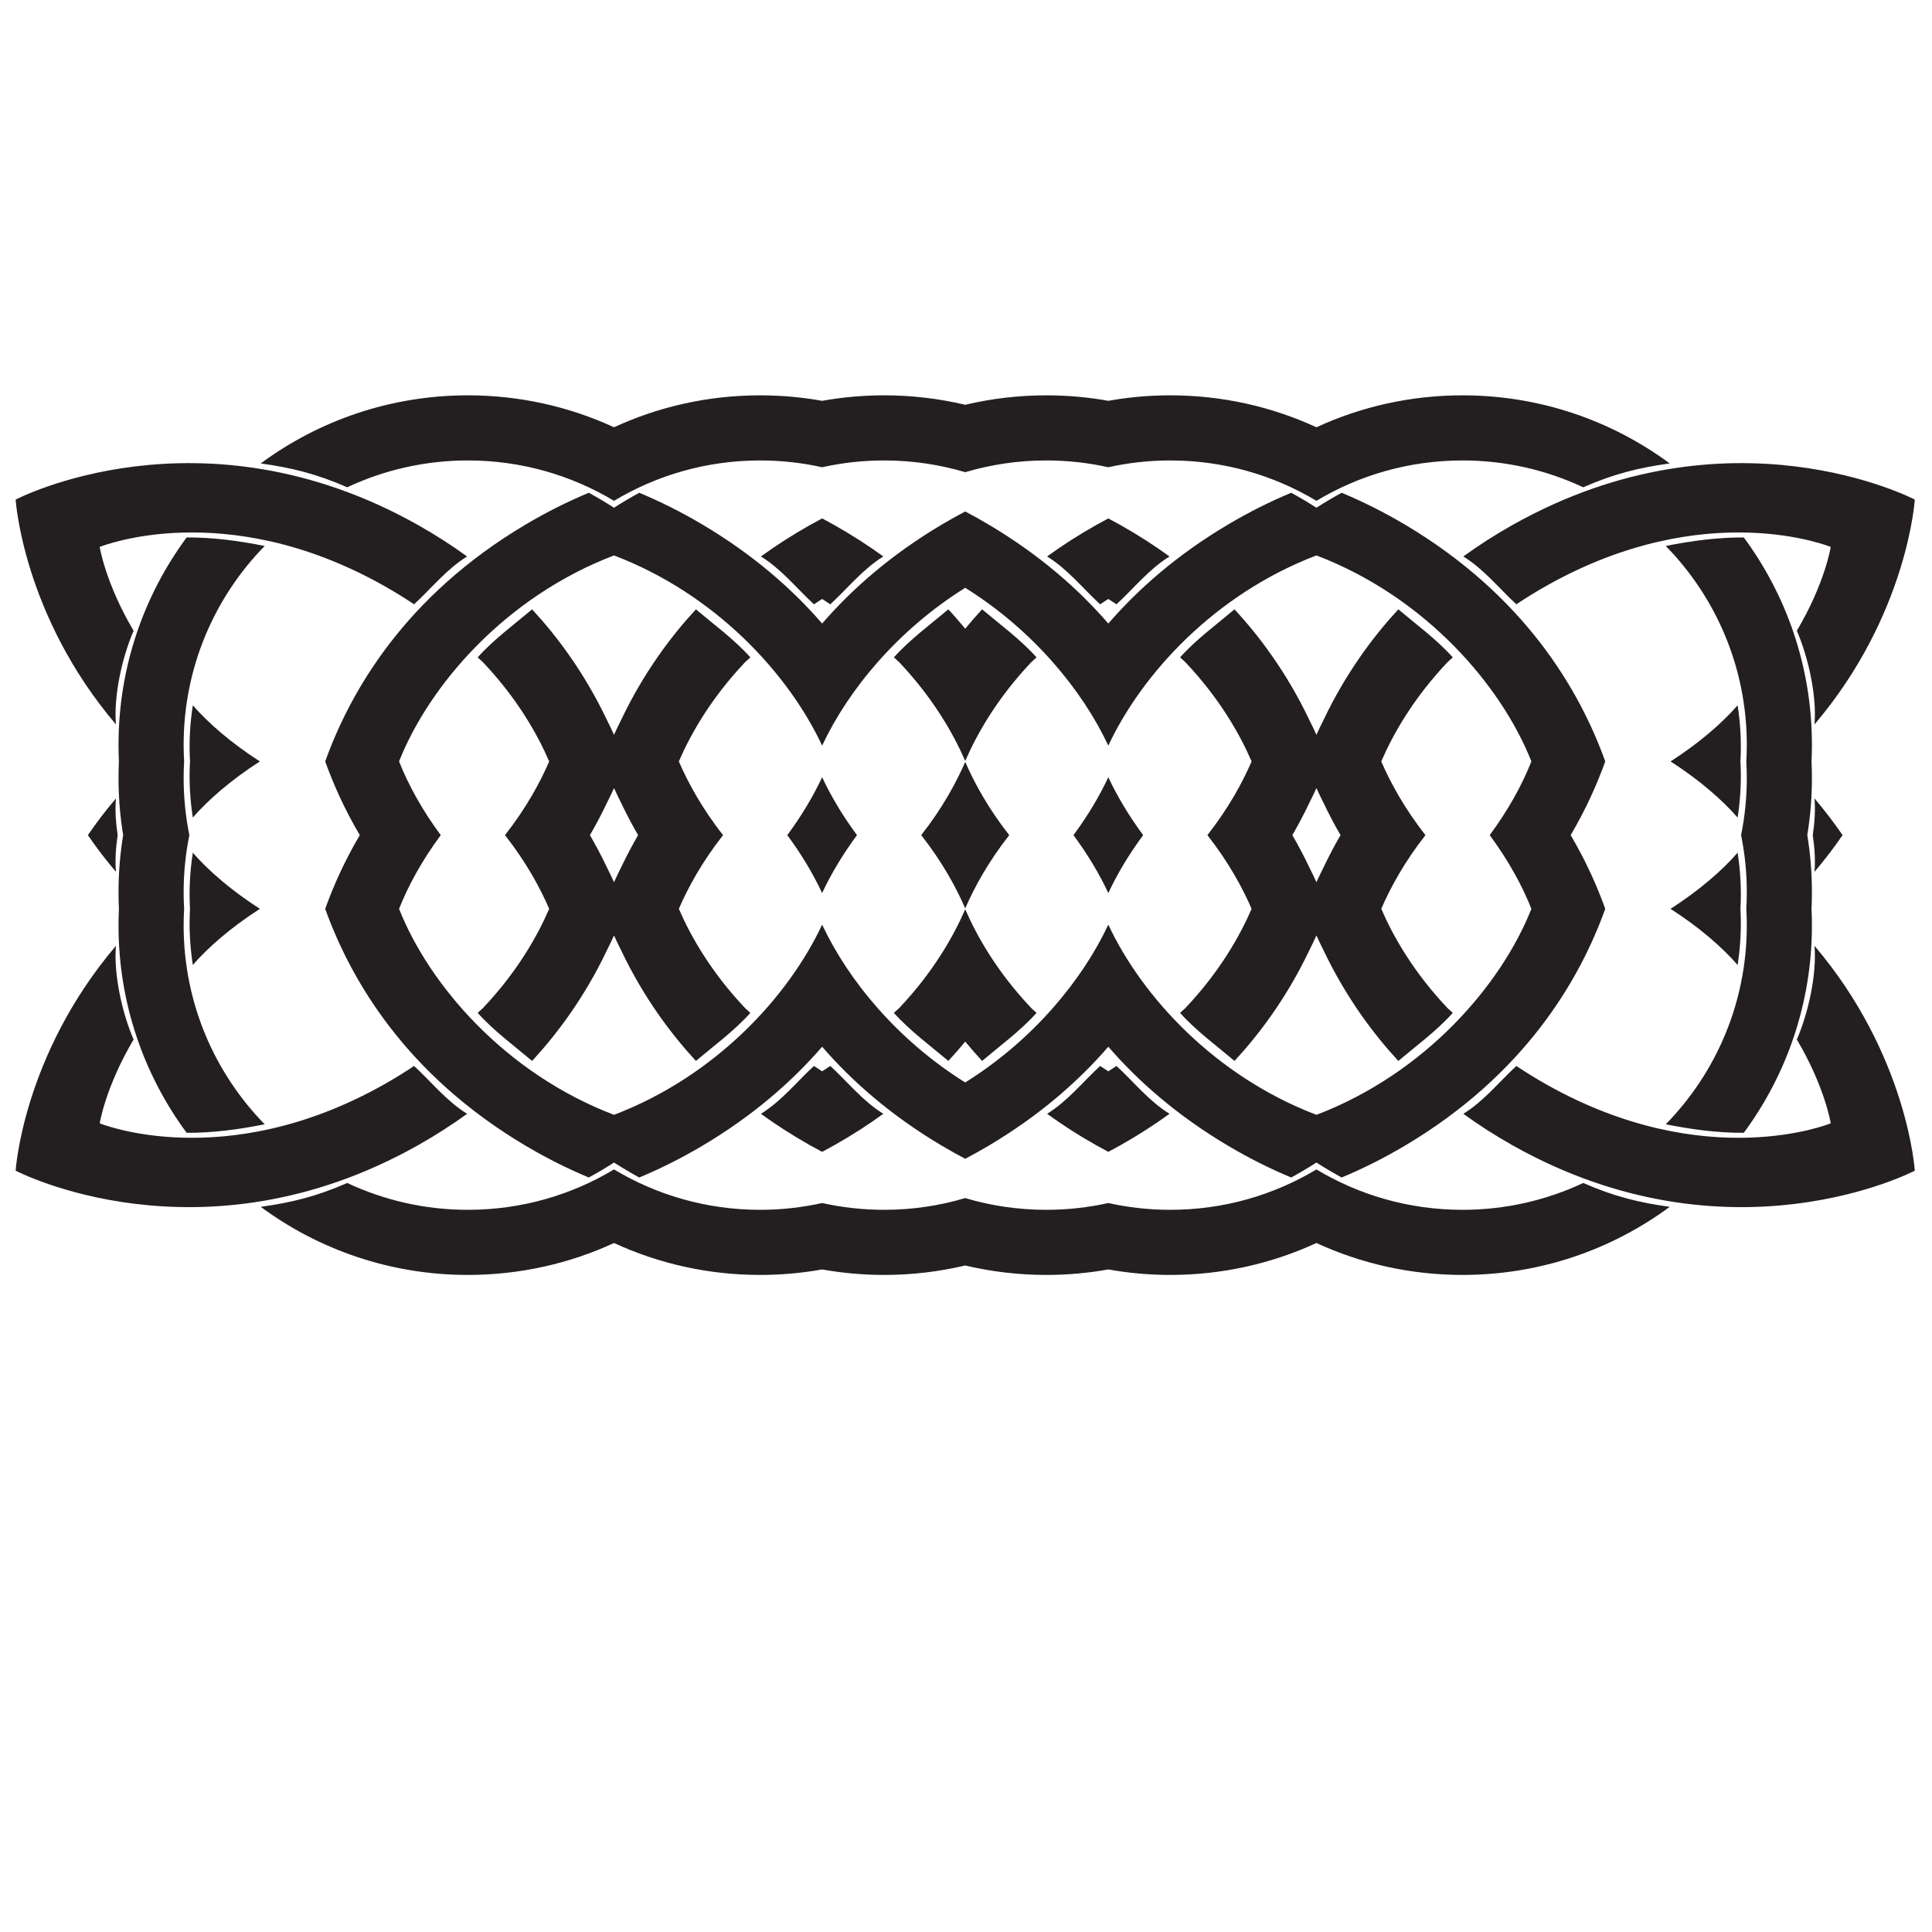<?xml version="1.0" encoding="UTF-8" standalone="no"?>
<!-- Created with Inkscape (http://www.inkscape.org/) -->

<svg
   xmlns:dc="http://purl.org/dc/elements/1.1/"
   xmlns:cc="http://creativecommons.org/ns#"
   xmlns:rdf="http://www.w3.org/1999/02/22-rdf-syntax-ns#"
   xmlns:svg="http://www.w3.org/2000/svg"
   xmlns="http://www.w3.org/2000/svg"
   xmlns:sodipodi="http://sodipodi.sourceforge.net/DTD/sodipodi-0.dtd"
   xmlns:inkscape="http://www.inkscape.org/namespaces/inkscape"
   version="1.1"
   id="svg11464"
   xml:space="preserve"
   width="800"
   height="800"
   viewBox="0 0 800 800"
   sodipodi:docname="celtic-knot-23-publicdomainvectors [Converted].svg"
   inkscape:version="0.92.4 (5da689c313, 2019-01-14)"><defs
     id="defs11468"><clipPath
       clipPathUnits="userSpaceOnUse"
       id="clipPath11480"><path
         d="M 0,600 H 600 V 0 H 0 Z"
         id="path11478"
         inkscape:connector-curvature="0" /></clipPath></defs><sodipodi:namedview
     pagecolor="#ffffff"
     bordercolor="#666666"
     borderopacity="1"
     objecttolerance="10"
     gridtolerance="10"
     guidetolerance="10"
     inkscape:pageopacity="0"
     inkscape:pageshadow="2"
     inkscape:window-width="1920"
     inkscape:window-height="1018"
     id="namedview11466"
     showgrid="false"
     inkscape:zoom="0.94156015"
     inkscape:cx="406.77966"
     inkscape:cy="420.33898"
     inkscape:window-x="-8"
     inkscape:window-y="-8"
     inkscape:window-maximized="1"
     inkscape:current-layer="g11472" /><g
     id="g11472"
     inkscape:groupmode="layer"
     inkscape:label="celtic-knot-23-publicdomainvectors [Converted]"
     transform="matrix(1.333,0,0,-1.333,0,800)"><g
       id="g11474"><g
         id="g11476"
         clip-path="url(#clipPath11480)"><path
           d="m 594.808,444.959 c 0,0 -57.457,30.14 -125.015,-7.914 -5.487,-3.09 -10.547,-6.359 -15.227,-9.753 6.451,-3.994 11.034,-9.858 16.475,-14.861 2.941,1.969 6.056,3.897 9.37,5.763 49.61,27.945 88.282,12.056 88.282,12.056 0,0 -1.774,-11.279 -10.529,-26.032 3.646,-8.431 6.239,-20.464 5.481,-29.105 28.941,34.016 31.163,69.846 31.163,69.846 m 0,-208.464 c 0,0 -2.222,35.831 -31.163,69.848 0.758,-8.641 -1.835,-20.673 -5.481,-29.105 8.755,-14.752 10.529,-26.032 10.529,-26.032 0,0 -38.672,-15.89 -88.282,12.055 -3.314,1.865 -6.429,3.794 -9.37,5.764 -5.441,-5.004 -10.024,-10.867 -16.475,-14.862 4.68,-3.394 9.74,-6.661 15.227,-9.753 67.558,-38.054 125.015,-7.915 125.015,-7.915 M 572.37,340.728 c -2.598,3.79 -5.496,7.609 -8.725,11.405 0.3,-3.416 0.076,-7.362 -0.531,-11.405 0.607,-4.043 0.831,-7.989 0.531,-11.405 3.229,3.796 6.127,7.615 8.725,11.405 M 4.859,444.959 c 0,0 2.222,-35.83 31.163,-69.846 -0.759,8.641 1.835,20.674 5.481,29.105 -8.755,14.753 -10.53,26.032 -10.53,26.032 0,0 38.673,15.889 88.283,-12.056 3.313,-1.866 6.428,-3.794 9.369,-5.763 5.442,5.003 10.025,10.867 16.476,14.861 -4.681,3.394 -9.741,6.663 -15.228,9.753 -67.557,38.054 -125.014,7.914 -125.014,7.914 m 0,-208.464 c 0,0 57.457,-30.139 125.014,7.915 5.487,3.092 10.547,6.359 15.228,9.753 -6.451,3.995 -11.034,9.858 -16.476,14.862 -2.941,-1.97 -6.056,-3.899 -9.369,-5.764 -49.61,-27.945 -88.283,-12.055 -88.283,-12.055 0,0 1.775,11.28 10.53,26.032 -3.646,8.432 -6.24,20.464 -5.481,29.105 C 7.081,272.326 4.859,236.495 4.859,236.495 m 31.693,104.233 c -0.606,4.043 -0.83,7.989 -0.53,11.405 -3.23,-3.796 -6.128,-7.615 -8.726,-11.405 2.598,-3.79 5.496,-7.609 8.726,-11.405 -0.3,3.416 -0.076,7.362 0.53,11.405 m 307.73,73.364 c 0.861,-0.55 1.707,-1.103 2.539,-1.661 5.443,5.003 10.025,10.867 16.475,14.861 -4.68,3.394 -9.74,6.663 -15.228,9.753 -1.266,0.713 -2.527,1.402 -3.786,2.068 -1.259,-0.666 -2.52,-1.355 -3.787,-2.068 -5.487,-3.09 -10.548,-6.359 -15.227,-9.753 6.451,-3.994 11.034,-9.858 16.476,-14.861 0.831,0.558 1.678,1.111 2.538,1.661 m 0,-146.73 c -0.86,0.55 -1.707,1.105 -2.538,1.663 -5.442,-5.004 -10.025,-10.867 -16.476,-14.862 4.679,-3.394 9.74,-6.661 15.227,-9.753 1.267,-0.713 2.528,-1.402 3.787,-2.067 1.259,0.665 2.52,1.354 3.786,2.067 5.488,3.092 10.548,6.359 15.228,9.753 -6.45,3.995 -11.032,9.858 -16.475,14.862 -0.832,-0.558 -1.678,-1.113 -2.539,-1.663 m -88.898,146.73 c 0.861,-0.55 1.707,-1.103 2.539,-1.661 5.443,5.003 10.026,10.867 16.475,14.861 -4.68,3.394 -9.739,6.663 -15.227,9.753 -1.266,0.713 -2.528,1.402 -3.787,2.068 -1.259,-0.666 -2.52,-1.355 -3.786,-2.068 -5.488,-3.09 -10.548,-6.359 -15.227,-9.753 6.45,-3.994 11.032,-9.858 16.475,-14.861 0.831,0.558 1.678,1.111 2.538,1.661 m 0,-146.73 c -0.86,0.55 -1.707,1.105 -2.538,1.663 -5.443,-5.004 -10.025,-10.867 -16.475,-14.862 4.679,-3.394 9.739,-6.661 15.227,-9.753 1.266,-0.713 2.527,-1.402 3.786,-2.067 1.259,0.665 2.521,1.354 3.787,2.067 5.488,3.092 10.547,6.359 15.227,9.753 -6.449,3.995 -11.032,9.858 -16.475,14.862 -0.832,-0.558 -1.678,-1.113 -2.539,-1.663 m 285.26,96.262 c 0.335,5.839 0.014,11.712 -0.874,17.441 -4.658,-5.371 -11.777,-11.631 -20.836,-17.441 9.059,-5.811 16.178,-12.071 20.836,-17.443 0.888,5.73 1.209,11.603 0.874,17.443 m 0,-45.791 c 0.335,5.84 0.014,11.712 -0.874,17.442 -4.658,-5.372 -11.777,-11.631 -20.836,-17.442 9.059,-5.811 16.178,-12.07 20.836,-17.442 0.888,5.729 1.209,11.602 0.874,17.442 M 80.733,363.624 c -9.06,5.81 -16.178,12.07 -20.836,17.441 -0.889,-5.729 -1.21,-11.602 -0.875,-17.441 -0.335,-5.84 -0.014,-11.713 0.875,-17.443 4.658,5.372 11.776,11.632 20.836,17.443 m 0,-45.791 c -9.06,5.811 -16.178,12.07 -20.836,17.442 -0.889,-5.73 -1.21,-11.602 -0.875,-17.442 -0.335,-5.84 -0.014,-11.713 0.875,-17.442 4.658,5.372 11.776,11.631 20.836,17.442 m 185.478,22.895 c -4.42,5.969 -8.049,12.056 -10.827,17.984 -2.778,-5.928 -6.406,-12.015 -10.825,-17.984 4.419,-5.969 8.047,-12.056 10.825,-17.984 2.778,5.928 6.407,12.015 10.827,17.984 m 88.897,0 c -4.42,5.969 -8.048,12.056 -10.826,17.984 -2.778,-5.928 -6.407,-12.015 -10.827,-17.984 4.42,-5.969 8.049,-12.056 10.827,-17.984 2.778,5.928 6.406,12.015 10.826,17.984 m -218.195,0 c -5.651,7.631 -10.01,15.456 -12.95,22.896 9.331,23.606 32.947,51.097 66.772,63.987 31.503,-12.005 54.151,-36.674 64.649,-59.076 8.096,17.275 23.416,35.896 44.45,49.022 21.032,-13.126 36.353,-31.747 44.448,-49.022 10.498,22.402 33.147,47.071 64.649,59.076 33.826,-12.89 57.441,-40.381 66.772,-63.987 -2.939,-7.44 -7.299,-15.265 -12.949,-22.896 5.65,-7.631 10.01,-15.456 12.949,-22.895 -9.331,-23.606 -32.946,-51.099 -66.772,-63.989 -31.502,12.007 -54.151,36.677 -64.649,59.077 -8.095,-17.274 -23.416,-35.897 -44.448,-49.023 -21.034,13.126 -36.354,31.749 -44.45,49.023 -10.498,-22.4 -33.146,-47.07 -64.649,-59.077 -33.825,12.89 -57.441,40.383 -66.772,63.989 2.94,7.439 7.299,15.264 12.95,22.895 m 350.996,0 c 4.752,8.064 8.213,15.855 10.743,22.896 -7.928,22.06 -25,51.494 -62.27,73.593 -6.642,3.937 -13.194,7.186 -19.613,9.863 -2.7,-1.479 -5.316,-3.019 -7.838,-4.651 -2.523,1.632 -5.138,3.172 -7.836,4.651 -6.421,-2.677 -12.973,-5.926 -19.614,-9.863 -15.713,-9.317 -27.837,-19.938 -37.199,-30.761 -9.362,10.823 -21.485,21.444 -37.199,30.761 -2.43,1.441 -4.848,2.789 -7.249,4.05 -2.403,-1.261 -4.821,-2.609 -7.25,-4.05 -15.714,-9.317 -27.837,-19.938 -37.2,-30.761 -9.362,10.823 -21.485,21.444 -37.198,30.761 -6.642,3.937 -13.193,7.186 -19.614,9.863 -2.699,-1.479 -5.314,-3.019 -7.837,-4.651 -2.523,1.632 -5.137,3.172 -7.836,4.651 -6.421,-2.677 -12.973,-5.926 -19.614,-9.863 -37.271,-22.099 -54.342,-51.533 -62.27,-73.593 2.53,-7.041 5.99,-14.832 10.743,-22.896 -4.753,-8.064 -8.213,-15.855 -10.743,-22.895 7.928,-22.06 24.999,-51.497 62.27,-73.596 6.641,-3.934 13.193,-7.184 19.614,-9.862 2.699,1.479 5.313,3.021 7.836,4.65 2.523,-1.629 5.138,-3.171 7.837,-4.65 6.421,2.678 12.972,5.928 19.614,9.862 15.713,9.318 27.836,19.941 37.198,30.762 9.363,-10.821 21.486,-21.444 37.2,-30.762 2.429,-1.439 4.847,-2.788 7.25,-4.049 2.401,1.261 4.819,2.61 7.249,4.049 15.714,9.318 27.837,19.941 37.199,30.762 9.362,-10.821 21.486,-21.444 37.199,-30.762 6.641,-3.934 13.193,-7.184 19.614,-9.862 2.698,1.479 5.313,3.021 7.836,4.65 2.522,-1.629 5.138,-3.171 7.838,-4.65 6.419,2.678 12.971,5.928 19.613,9.862 37.27,22.099 54.342,51.536 62.27,73.596 -2.53,7.04 -5.991,14.831 -10.743,22.895 m -71.498,0 c -1.794,3.092 -3.534,6.372 -5.186,9.838 -0.816,1.617 -1.579,3.211 -2.294,4.78 -0.715,-1.569 -1.478,-3.163 -2.292,-4.78 -1.654,-3.466 -3.394,-6.746 -5.188,-9.838 1.794,-3.092 3.534,-6.372 5.188,-9.838 0.814,-1.617 1.577,-3.211 2.292,-4.78 0.715,1.569 1.478,3.163 2.294,4.78 1.652,3.466 3.392,6.746 5.186,9.838 m -41.351,0 c 6.628,8.44 10.951,16.455 13.732,22.896 -3.644,8.438 -9.931,19.575 -20.587,30.836 -0.695,0.659 -1.256,1.161 -1.631,1.485 4.972,5.568 11.596,10.423 16.911,14.923 7.492,-8.091 16.119,-19.431 23.154,-34.188 0.814,-1.616 1.577,-3.21 2.292,-4.78 0.715,1.57 1.478,3.164 2.294,4.78 7.035,14.757 15.66,26.097 23.152,34.188 5.316,-4.5 11.939,-9.355 16.91,-14.923 -0.374,-0.324 -0.934,-0.826 -1.63,-1.485 -10.656,-11.261 -16.943,-22.398 -20.587,-30.836 2.781,-6.441 7.104,-14.456 13.732,-22.896 -6.628,-8.44 -10.951,-16.455 -13.732,-22.895 3.644,-8.439 9.931,-19.576 20.587,-30.838 0.696,-0.657 1.256,-1.16 1.63,-1.483 -4.971,-5.57 -11.594,-10.424 -16.91,-14.924 -7.492,8.092 -16.117,19.433 -23.152,34.188 -0.816,1.617 -1.579,3.21 -2.294,4.78 -0.715,-1.57 -1.478,-3.163 -2.292,-4.78 -7.035,-14.755 -15.662,-26.096 -23.154,-34.188 -5.315,4.5 -11.939,9.354 -16.911,14.924 0.375,0.323 0.936,0.826 1.631,1.483 10.656,11.262 16.943,22.399 20.587,30.838 -2.781,6.44 -7.104,14.455 -13.732,22.895 m -176.844,0 c -1.795,3.092 -3.535,6.372 -5.188,9.838 -0.815,1.617 -1.577,3.211 -2.293,4.78 -0.715,-1.569 -1.478,-3.163 -2.292,-4.78 -1.653,-3.466 -3.394,-6.746 -5.188,-9.838 1.794,-3.092 3.535,-6.372 5.188,-9.838 0.814,-1.617 1.577,-3.211 2.292,-4.78 0.716,1.569 1.478,3.163 2.293,4.78 1.653,3.466 3.393,6.746 5.188,9.838 m -41.352,0 c 6.629,8.44 10.951,16.455 13.731,22.896 -3.643,8.438 -9.93,19.575 -20.586,30.836 -0.695,0.659 -1.255,1.161 -1.63,1.485 4.971,5.568 11.595,10.423 16.911,14.923 7.492,-8.091 16.117,-19.431 23.153,-34.188 0.814,-1.616 1.577,-3.21 2.292,-4.78 0.716,1.57 1.478,3.164 2.293,4.78 7.035,14.757 15.661,26.097 23.153,34.188 5.317,-4.5 11.94,-9.355 16.91,-14.923 -0.374,-0.324 -0.934,-0.826 -1.629,-1.485 -10.656,-11.261 -16.943,-22.398 -20.587,-30.836 2.78,-6.441 7.103,-14.456 13.731,-22.896 -6.628,-8.44 -10.951,-16.455 -13.731,-22.895 3.644,-8.439 9.931,-19.576 20.587,-30.838 0.695,-0.657 1.255,-1.16 1.629,-1.483 -4.97,-5.57 -11.593,-10.424 -16.91,-14.924 -7.492,8.092 -16.118,19.433 -23.153,34.188 -0.815,1.617 -1.577,3.21 -2.293,4.78 -0.715,-1.57 -1.478,-3.163 -2.292,-4.78 -7.036,-14.755 -15.661,-26.096 -23.153,-34.188 -5.316,4.5 -11.94,9.354 -16.911,14.924 0.375,0.323 0.935,0.826 1.63,1.483 10.656,11.262 16.943,22.399 20.586,30.838 -2.78,6.44 -7.102,14.455 -13.731,22.895 m 142.97,64.126 c 1.785,2.173 3.544,4.177 5.244,6.014 5.318,-4.5 11.942,-9.355 16.911,-14.923 -0.375,-0.324 -0.935,-0.826 -1.629,-1.485 -10.597,-11.199 -16.875,-22.274 -20.526,-30.696 -3.653,8.422 -9.93,19.497 -20.527,30.696 -0.694,0.659 -1.255,1.161 -1.63,1.485 4.97,5.568 11.594,10.423 16.911,14.923 1.701,-1.837 3.46,-3.841 5.246,-6.014 m 0,-128.252 c -1.786,-2.173 -3.545,-4.178 -5.246,-6.014 -5.317,4.5 -11.941,9.354 -16.911,14.924 0.375,0.323 0.936,0.826 1.63,1.483 10.597,11.2 16.874,22.276 20.527,30.697 3.651,-8.421 9.929,-19.497 20.526,-30.697 0.694,-0.657 1.254,-1.16 1.629,-1.483 -4.969,-5.57 -11.593,-10.424 -16.911,-14.924 -1.7,1.836 -3.459,3.841 -5.244,6.014 m -13.672,64.126 c 6.582,8.38 10.888,16.337 13.672,22.755 2.782,-6.418 7.088,-14.375 13.67,-22.755 -6.582,-8.38 -10.888,-16.337 -13.67,-22.755 -2.784,6.418 -7.09,14.375 -13.672,22.755 m 275.247,0 c 0.946,5.761 1.439,11.674 1.439,17.702 0,1.741 -0.041,3.473 -0.123,5.194 0.082,1.72 0.123,3.452 0.123,5.192 0,24.104 -7.863,46.369 -21.157,64.379 -8.082,0.055 -16.165,-1.036 -24.248,-2.643 15.573,-15.92 25.177,-37.704 25.177,-61.736 0,-1.743 -0.051,-3.475 -0.15,-5.192 0.099,-1.718 0.15,-3.451 0.15,-5.194 0,-6.063 -0.612,-11.983 -1.776,-17.702 1.164,-5.719 1.776,-11.639 1.776,-17.702 0,-1.743 -0.051,-3.475 -0.15,-5.193 0.099,-1.718 0.15,-3.45 0.15,-5.193 0,-24.033 -9.604,-45.817 -25.177,-61.737 8.083,-1.607 16.166,-2.697 24.248,-2.643 13.294,18.011 21.157,40.277 21.157,64.38 0,1.74 -0.041,3.472 -0.123,5.193 0.082,1.72 0.123,3.452 0.123,5.193 0,6.028 -0.493,11.941 -1.439,17.702 m -502.586,0 c -1.165,5.719 -1.777,11.639 -1.777,17.702 0,1.743 0.051,3.476 0.151,5.194 -0.1,1.717 -0.151,3.449 -0.151,5.192 0,24.032 9.605,45.816 25.177,61.736 -8.082,1.607 -16.166,2.698 -24.248,2.643 -13.295,-18.01 -21.156,-40.275 -21.156,-64.379 0,-1.74 0.041,-3.472 0.122,-5.192 -0.081,-1.721 -0.122,-3.453 -0.122,-5.194 0,-6.028 0.492,-11.941 1.438,-17.702 -0.946,-5.761 -1.438,-11.674 -1.438,-17.702 0,-1.741 0.041,-3.473 0.122,-5.193 -0.081,-1.721 -0.122,-3.453 -0.122,-5.193 0,-24.103 7.861,-46.369 21.156,-64.38 8.082,-0.054 16.166,1.036 24.248,2.643 -15.572,15.92 -25.177,37.704 -25.177,61.737 0,1.743 0.051,3.475 0.151,5.193 -0.1,1.718 -0.151,3.45 -0.151,5.193 0,6.063 0.612,11.983 1.777,17.702 m 241.011,112.745 c 7.98,2.372 16.434,3.645 25.186,3.645 6.617,0 13.062,-0.73 19.262,-2.111 6.2,1.381 12.645,2.111 19.262,2.111 16.599,0 32.124,-4.58 45.387,-12.544 13.263,7.964 28.79,12.544 45.387,12.544 13.406,0 26.107,-2.993 37.487,-8.339 9.689,4.257 17.51,6.11 26.871,7.414 -18.008,13.29 -40.26,21.153 -64.358,21.153 -16.205,0 -31.579,-3.552 -45.387,-9.919 -13.808,6.367 -29.182,9.919 -45.387,9.919 -6.575,0 -13.012,-0.585 -19.262,-1.706 -6.25,1.121 -12.687,1.706 -19.262,1.706 -8.67,0 -17.105,-1.017 -25.186,-2.939 -8.083,1.922 -16.517,2.939 -25.187,2.939 -6.575,0 -13.013,-0.585 -19.263,-1.706 -6.25,1.121 -12.687,1.706 -19.262,1.706 -16.205,0 -31.579,-3.552 -45.387,-9.919 -13.808,6.367 -29.182,9.919 -45.386,9.919 -24.098,0 -46.351,-7.863 -64.359,-21.153 9.362,-1.304 17.182,-3.157 26.872,-7.414 11.38,5.346 24.081,8.339 37.487,8.339 16.597,0 32.123,-4.58 45.386,-12.544 13.264,7.964 28.789,12.544 45.387,12.544 6.617,0 13.062,-0.73 19.262,-2.111 6.2,1.381 12.646,2.111 19.263,2.111 8.751,0 17.205,-1.273 25.187,-3.645 m 0,-225.49 c -7.982,-2.373 -16.436,-3.646 -25.187,-3.646 -6.617,0 -13.063,0.731 -19.263,2.112 -6.2,-1.381 -12.645,-2.112 -19.262,-2.112 -16.598,0 -32.123,4.579 -45.387,12.546 -13.263,-7.967 -28.789,-12.546 -45.386,-12.546 -13.406,0 -26.107,2.993 -37.487,8.339 -9.69,-4.257 -17.51,-6.109 -26.872,-7.413 18.008,-13.29 40.261,-21.153 64.359,-21.153 16.204,0 31.578,3.551 45.386,9.917 13.808,-6.366 29.182,-9.917 45.387,-9.917 6.575,0 13.012,0.584 19.262,1.705 6.25,-1.121 12.688,-1.705 19.263,-1.705 8.67,0 17.104,1.016 25.187,2.939 8.081,-1.923 16.516,-2.939 25.186,-2.939 6.575,0 13.012,0.584 19.262,1.705 6.25,-1.121 12.687,-1.705 19.262,-1.705 16.205,0 31.579,3.551 45.387,9.917 13.808,-6.366 29.182,-9.917 45.387,-9.917 24.098,0 46.35,7.863 64.358,21.153 -9.361,1.304 -17.182,3.156 -26.871,7.413 -11.38,-5.346 -24.081,-8.339 -37.487,-8.339 -16.597,0 -32.124,4.579 -45.387,12.546 -13.263,-7.967 -28.788,-12.546 -45.387,-12.546 -6.617,0 -13.062,0.731 -19.262,2.112 -6.2,-1.381 -12.645,-2.112 -19.262,-2.112 -8.752,0 -17.206,1.273 -25.186,3.646"
           style="fill:#231f20;fill-opacity:1;fill-rule:nonzero;stroke:none"
           id="path11482"
           inkscape:connector-curvature="0" /></g></g></g></svg>